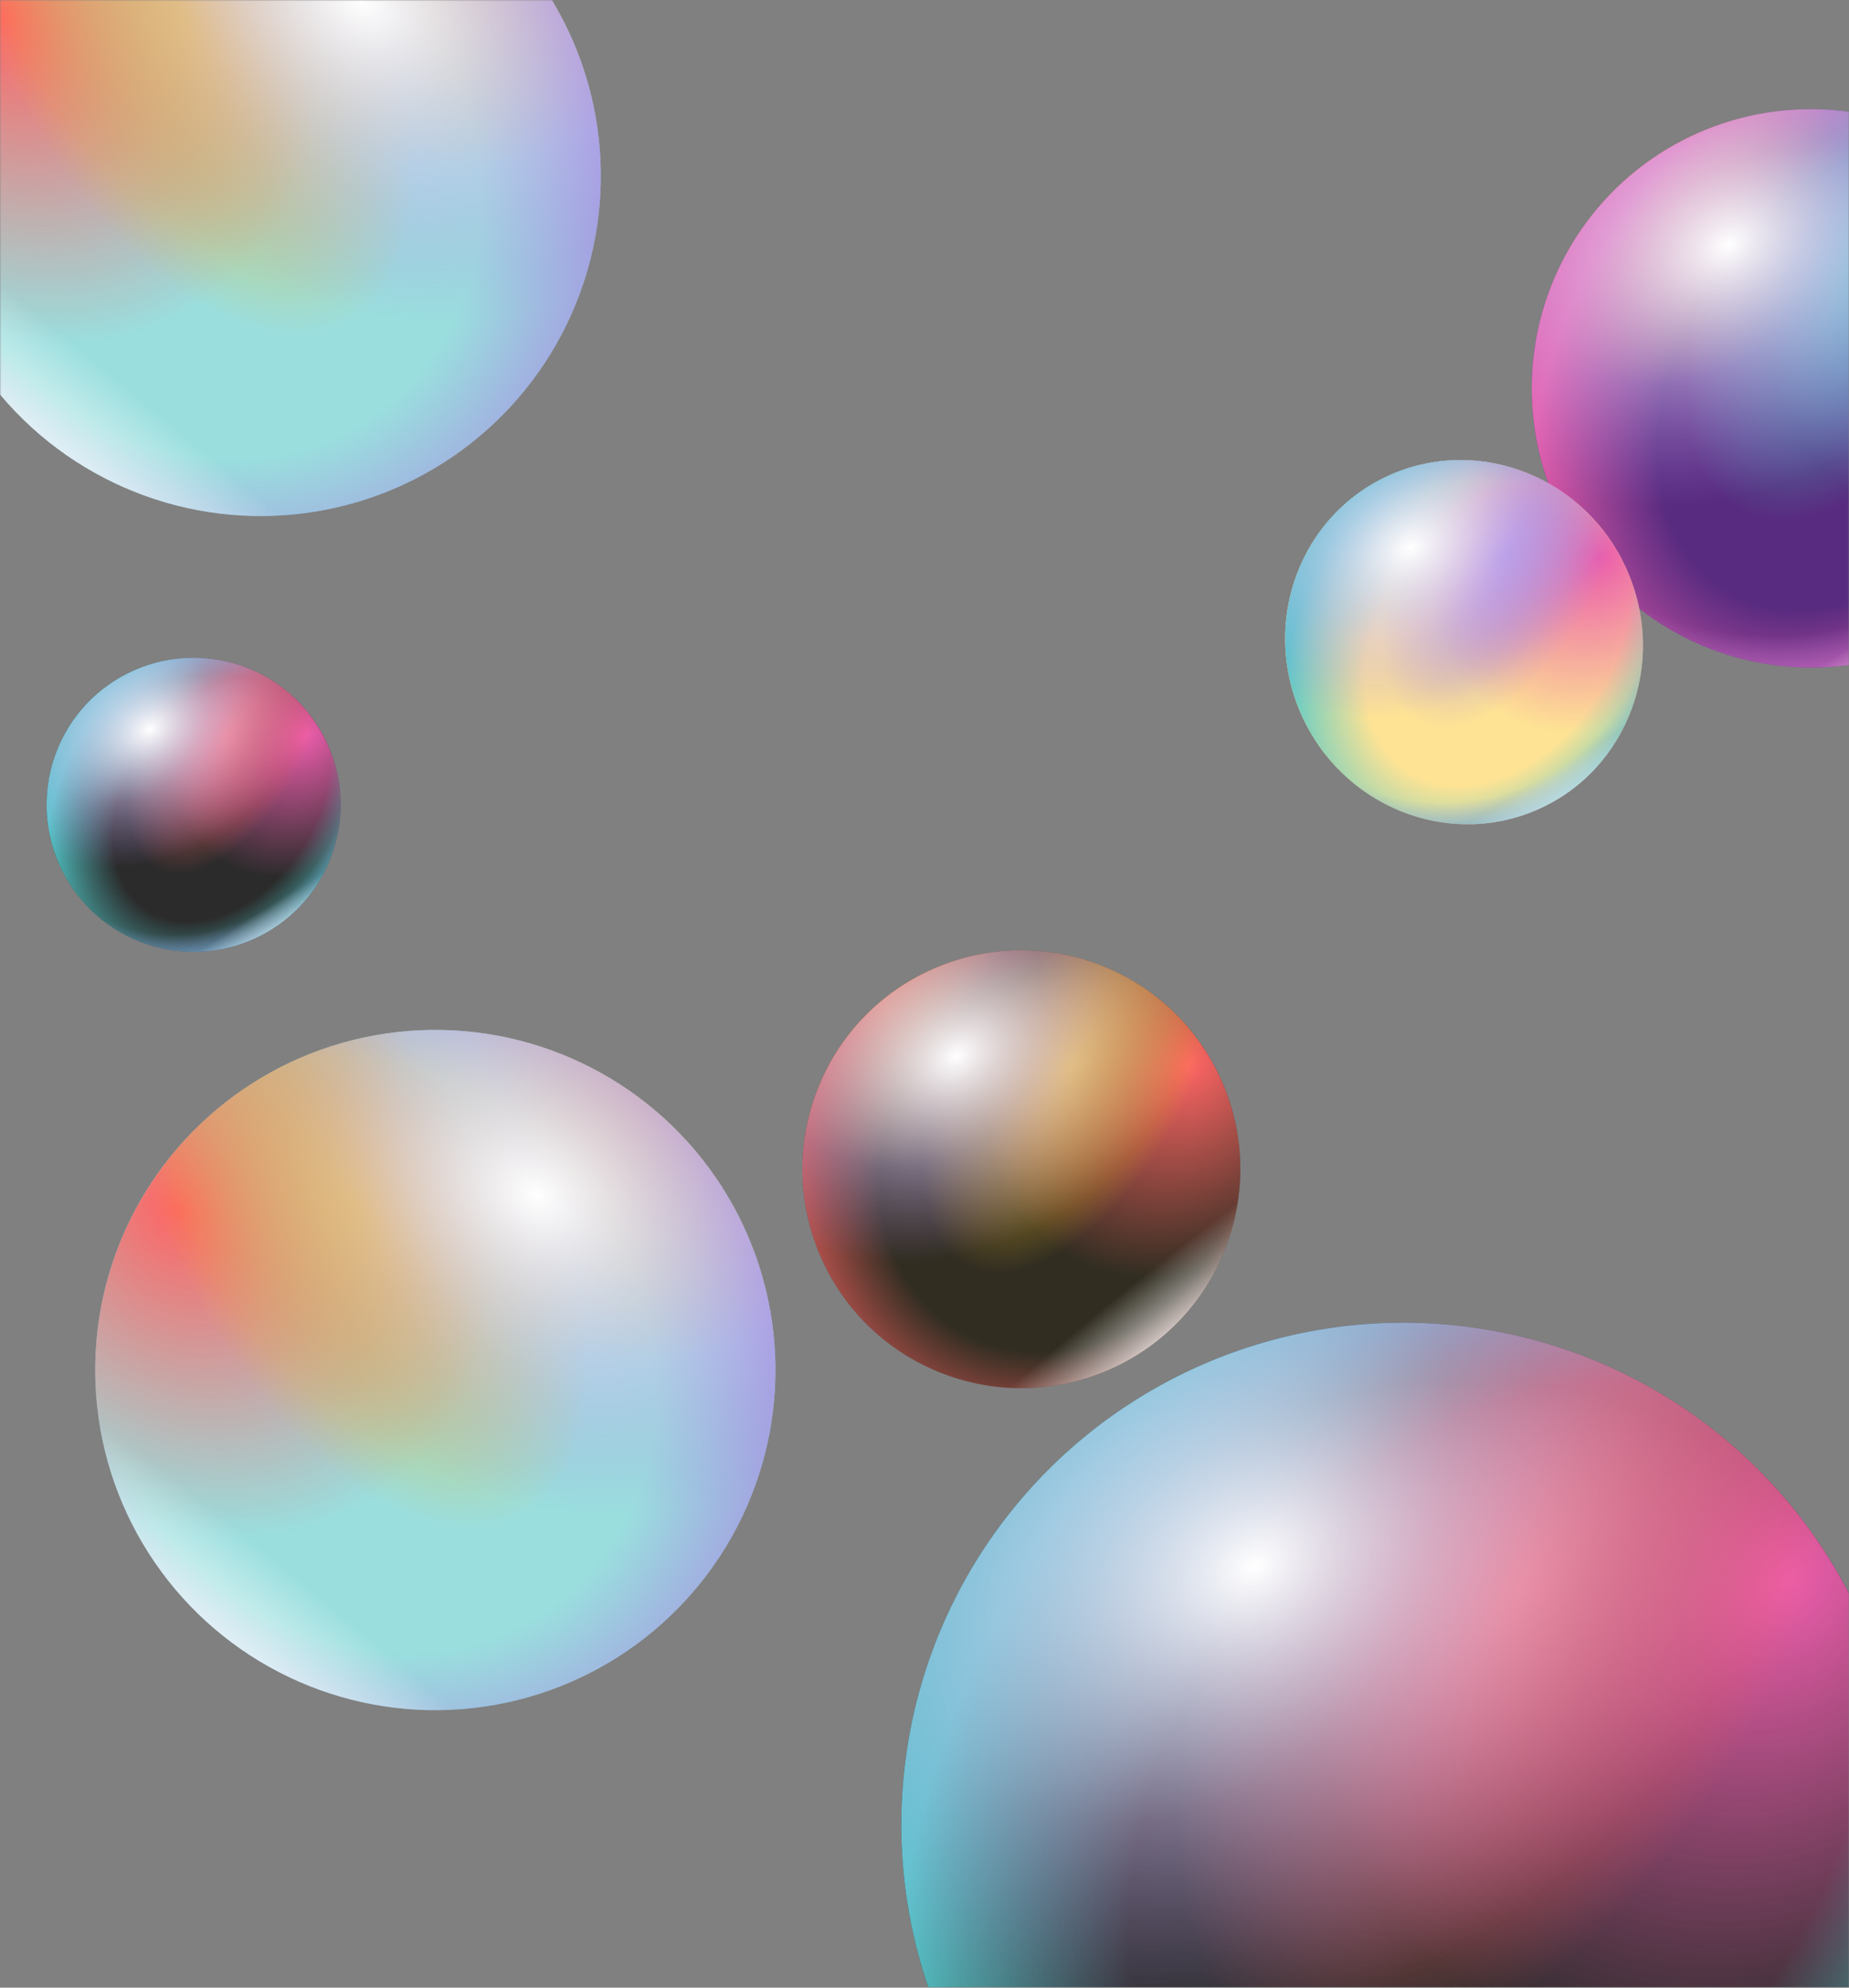 <svg width="720" height="774" viewBox="0 0 720 774" fill="none" xmlns="http://www.w3.org/2000/svg">
<rect x="0" y="0" width="720" height="774" fill="#808080" stroke="none"/>
<mask id="mask0_12597_40887" style="mask-type:alpha" maskUnits="userSpaceOnUse" x="0" y="0" width="720" height="774">
<rect width="720" height="774" transform="matrix(-1 0 0 1 720 0)" fill="white"/>
</mask>
<g mask="url(#mask0_12597_40887)">
<circle cx="108.679" cy="108.679" r="108.679" transform="matrix(-0.916 0.402 0.402 0.916 761.035 8)" fill="#582B80"/>
<circle cx="108.679" cy="108.679" r="108.679" transform="matrix(-0.916 0.402 0.402 0.916 761.035 8)" fill="url(#paint0_radial_12597_40887)"/>
<circle cx="108.679" cy="108.679" r="108.679" transform="matrix(-0.916 0.402 0.402 0.916 761.035 8)" fill="url(#paint1_radial_12597_40887)"/>
<circle cx="108.679" cy="108.679" r="108.679" transform="matrix(-0.916 0.402 0.402 0.916 761.035 8)" fill="url(#paint2_radial_12597_40887)"/>
<circle cx="108.679" cy="108.679" r="108.679" transform="matrix(-0.916 0.402 0.402 0.916 761.035 8)" fill="url(#paint3_radial_12597_40887)"/>
<circle cx="108.679" cy="108.679" r="108.679" transform="matrix(-0.916 0.402 0.402 0.916 761.035 8)" fill="url(#paint4_radial_12597_40887)"/>
<circle cx="108.679" cy="108.679" r="108.679" transform="matrix(-0.916 0.402 0.402 0.916 761.035 8)" fill="url(#paint5_radial_12597_40887)"/>
<circle cx="108.679" cy="108.679" r="108.679" transform="matrix(-0.916 0.402 0.402 0.916 761.035 8)" fill="url(#paint6_radial_12597_40887)"/>
<circle cx="85.211" cy="85.211" r="85.211" transform="matrix(-0.916 0.402 0.402 0.916 441.512 343)" fill="#312D21"/>
<circle cx="85.211" cy="85.211" r="85.211" transform="matrix(-0.916 0.402 0.402 0.916 441.512 343)" fill="url(#paint7_radial_12597_40887)"/>
<circle cx="85.211" cy="85.211" r="85.211" transform="matrix(-0.916 0.402 0.402 0.916 441.512 343)" fill="url(#paint8_radial_12597_40887)"/>
<circle cx="85.211" cy="85.211" r="85.211" transform="matrix(-0.916 0.402 0.402 0.916 441.512 343)" fill="url(#paint9_radial_12597_40887)"/>
<circle cx="85.211" cy="85.211" r="85.211" transform="matrix(-0.916 0.402 0.402 0.916 441.512 343)" fill="url(#paint10_radial_12597_40887)"/>
<circle cx="85.211" cy="85.211" r="85.211" transform="matrix(-0.916 0.402 0.402 0.916 441.512 343)" fill="url(#paint11_radial_12597_40887)"/>
<circle cx="85.211" cy="85.211" r="85.211" transform="matrix(-0.916 0.402 0.402 0.916 441.512 343)" fill="url(#paint12_radial_12597_40887)"/>
<circle cx="195.465" cy="195.465" r="195.465" transform="matrix(-0.916 0.402 0.402 0.916 646.973 453)" fill="#2B2B2B"/>
<circle cx="195.465" cy="195.465" r="195.465" transform="matrix(-0.916 0.402 0.402 0.916 646.973 453)" fill="url(#paint13_radial_12597_40887)"/>
<circle cx="195.465" cy="195.465" r="195.465" transform="matrix(-0.916 0.402 0.402 0.916 646.973 453)" fill="url(#paint14_radial_12597_40887)"/>
<circle cx="195.465" cy="195.465" r="195.465" transform="matrix(-0.916 0.402 0.402 0.916 646.973 453)" fill="url(#paint15_radial_12597_40887)"/>
<circle cx="195.465" cy="195.465" r="195.465" transform="matrix(-0.916 0.402 0.402 0.916 646.973 453)" fill="url(#paint16_radial_12597_40887)"/>
<circle cx="195.465" cy="195.465" r="195.465" transform="matrix(-0.916 0.402 0.402 0.916 646.973 453)" fill="url(#paint17_radial_12597_40887)"/>
<circle cx="195.465" cy="195.465" r="195.465" transform="matrix(-0.916 0.402 0.402 0.916 646.973 453)" fill="url(#paint18_radial_12597_40887)"/>
<circle cx="195.465" cy="195.465" r="195.465" transform="matrix(-0.916 0.402 0.402 0.916 646.973 453)" fill="url(#paint19_radial_12597_40887)"/>
<circle cx="57.222" cy="57.222" r="57.222" transform="matrix(-0.916 0.402 0.402 0.916 104.797 238)" fill="#2B2B2B"/>
<circle cx="57.222" cy="57.222" r="57.222" transform="matrix(-0.916 0.402 0.402 0.916 104.797 238)" fill="url(#paint20_radial_12597_40887)"/>
<circle cx="57.222" cy="57.222" r="57.222" transform="matrix(-0.916 0.402 0.402 0.916 104.797 238)" fill="url(#paint21_radial_12597_40887)"/>
<circle cx="57.222" cy="57.222" r="57.222" transform="matrix(-0.916 0.402 0.402 0.916 104.797 238)" fill="url(#paint22_radial_12597_40887)"/>
<circle cx="57.222" cy="57.222" r="57.222" transform="matrix(-0.916 0.402 0.402 0.916 104.797 238)" fill="url(#paint23_radial_12597_40887)"/>
<circle cx="57.222" cy="57.222" r="57.222" transform="matrix(-0.916 0.402 0.402 0.916 104.797 238)" fill="url(#paint24_radial_12597_40887)"/>
<circle cx="57.222" cy="57.222" r="57.222" transform="matrix(-0.916 0.402 0.402 0.916 104.797 238)" fill="url(#paint25_radial_12597_40887)"/>
<circle cx="57.222" cy="57.222" r="57.222" transform="matrix(-0.916 0.402 0.402 0.916 104.797 238)" fill="url(#paint26_radial_12597_40887)"/>
<circle cx="101.506" cy="68.507" r="132.446" transform="rotate(23.696 101.506 68.507)" fill="#9ADEDE"/>
<circle cx="101.506" cy="68.507" r="132.446" transform="rotate(23.696 101.506 68.507)" fill="url(#paint27_radial_12597_40887)"/>
<circle cx="101.506" cy="68.507" r="132.446" transform="rotate(23.696 101.506 68.507)" fill="url(#paint28_radial_12597_40887)"/>
<circle cx="101.506" cy="68.507" r="132.446" transform="rotate(23.696 101.506 68.507)" fill="url(#paint29_radial_12597_40887)"/>
<circle cx="101.506" cy="68.507" r="132.446" transform="rotate(23.696 101.506 68.507)" fill="url(#paint30_radial_12597_40887)"/>
<circle cx="101.506" cy="68.507" r="132.446" transform="rotate(23.696 101.506 68.507)" fill="url(#paint31_radial_12597_40887)"/>
<circle cx="101.506" cy="68.507" r="132.446" transform="rotate(23.696 101.506 68.507)" fill="url(#paint32_radial_12597_40887)"/>
<circle cx="169.506" cy="533.507" r="132.446" transform="rotate(23.696 169.506 533.507)" fill="#9ADEDE"/>
<circle cx="169.506" cy="533.507" r="132.446" transform="rotate(23.696 169.506 533.507)" fill="url(#paint33_radial_12597_40887)"/>
<circle cx="169.506" cy="533.507" r="132.446" transform="rotate(23.696 169.506 533.507)" fill="url(#paint34_radial_12597_40887)"/>
<circle cx="169.506" cy="533.507" r="132.446" transform="rotate(23.696 169.506 533.507)" fill="url(#paint35_radial_12597_40887)"/>
<circle cx="169.506" cy="533.507" r="132.446" transform="rotate(23.696 169.506 533.507)" fill="url(#paint36_radial_12597_40887)"/>
<circle cx="169.506" cy="533.507" r="132.446" transform="rotate(23.696 169.506 533.507)" fill="url(#paint37_radial_12597_40887)"/>
<circle cx="169.506" cy="533.507" r="132.446" transform="rotate(23.696 169.506 533.507)" fill="url(#paint38_radial_12597_40887)"/>
<ellipse cx="69.338" cy="71.166" rx="69.338" ry="71.166" transform="matrix(-0.916 0.402 0.402 0.916 605 157)" fill="#FEE394"/>
<ellipse cx="69.338" cy="71.166" rx="69.338" ry="71.166" transform="matrix(-0.916 0.402 0.402 0.916 605 157)" fill="url(#paint39_radial_12597_40887)"/>
<ellipse cx="69.338" cy="71.166" rx="69.338" ry="71.166" transform="matrix(-0.916 0.402 0.402 0.916 605 157)" fill="url(#paint40_radial_12597_40887)"/>
<ellipse cx="69.338" cy="71.166" rx="69.338" ry="71.166" transform="matrix(-0.916 0.402 0.402 0.916 605 157)" fill="url(#paint41_radial_12597_40887)"/>
<ellipse cx="69.338" cy="71.166" rx="69.338" ry="71.166" transform="matrix(-0.916 0.402 0.402 0.916 605 157)" fill="url(#paint42_radial_12597_40887)"/>
<ellipse cx="69.338" cy="71.166" rx="69.338" ry="71.166" transform="matrix(-0.916 0.402 0.402 0.916 605 157)" fill="url(#paint43_radial_12597_40887)"/>
<ellipse cx="69.338" cy="71.166" rx="69.338" ry="71.166" transform="matrix(-0.916 0.402 0.402 0.916 605 157)" fill="url(#paint44_radial_12597_40887)"/>
<ellipse cx="69.338" cy="71.166" rx="69.338" ry="71.166" transform="matrix(-0.916 0.402 0.402 0.916 605 157)" fill="url(#paint45_radial_12597_40887)"/>
</g>
<defs>
<radialGradient id="paint0_radial_12597_40887" cx="0" cy="0" r="1" gradientUnits="userSpaceOnUse" gradientTransform="translate(108.679 108.679) rotate(88.835) scale(118.998 145.163)">
<stop offset="0.779" stop-color="#A885E3" stop-opacity="0"/>
<stop offset="1" stop-color="#A885E3"/>
</radialGradient>
<radialGradient id="paint1_radial_12597_40887" cx="0" cy="0" r="1" gradientUnits="userSpaceOnUse" gradientTransform="translate(139.296 -12.332) rotate(94.354) scale(265.326 218.33)">
<stop stop-color="#EEBB23"/>
<stop offset="0.38" stop-color="#EEBB23" stop-opacity="0"/>
</radialGradient>
<radialGradient id="paint2_radial_12597_40887" cx="0" cy="0" r="1" gradientUnits="userSpaceOnUse" gradientTransform="translate(11.788 94.772) rotate(26.85) scale(261.597 215.261)">
<stop stop-color="#A885E3"/>
<stop offset="0.433" stop-color="#A885E3" stop-opacity="0"/>
</radialGradient>
<radialGradient id="paint3_radial_12597_40887" cx="0" cy="0" r="1" gradientUnits="userSpaceOnUse" gradientTransform="translate(64.82 71.497) rotate(38.1) scale(229.198 119.391)">
<stop stop-color="#52CACA"/>
<stop offset="0.493" stop-color="#52CACA" stop-opacity="0"/>
</radialGradient>
<radialGradient id="paint4_radial_12597_40887" cx="0" cy="0" r="1" gradientUnits="userSpaceOnUse" gradientTransform="translate(87.896 112.514) rotate(32.553) scale(186.604 131.263)">
<stop offset="0.531" stop-color="#EB5DAB" stop-opacity="0"/>
<stop offset="0.867" stop-color="#EB5DAB"/>
</radialGradient>
<radialGradient id="paint5_radial_12597_40887" cx="0" cy="0" r="1" gradientUnits="userSpaceOnUse" gradientTransform="translate(115.8 44.438) rotate(96.969) scale(93.929 123.548)">
<stop stop-color="white"/>
<stop offset="1" stop-color="#A885E3" stop-opacity="0"/>
</radialGradient>
<radialGradient id="paint6_radial_12597_40887" cx="0" cy="0" r="1" gradientUnits="userSpaceOnUse" gradientTransform="translate(90.723 238.157) rotate(98.195) scale(37.895 243.106)">
<stop stop-color="white"/>
<stop offset="1" stop-color="white" stop-opacity="0"/>
</radialGradient>
<radialGradient id="paint7_radial_12597_40887" cx="0" cy="0" r="1" gradientUnits="userSpaceOnUse" gradientTransform="translate(109.217 -9.669) rotate(94.354) scale(208.032 171.184)">
<stop stop-color="#EEBB23"/>
<stop offset="0.38" stop-color="#EEBB23" stop-opacity="0"/>
</radialGradient>
<radialGradient id="paint8_radial_12597_40887" cx="0" cy="0" r="1" gradientUnits="userSpaceOnUse" gradientTransform="translate(9.242 74.307) rotate(26.85) scale(205.108 168.778)">
<stop stop-color="#FD6564"/>
<stop offset="0.433" stop-color="#FD6564" stop-opacity="0"/>
</radialGradient>
<radialGradient id="paint9_radial_12597_40887" cx="0" cy="0" r="1" gradientUnits="userSpaceOnUse" gradientTransform="translate(50.823 56.058) rotate(38.1) scale(179.706 93.61)">
<stop stop-color="#EEBB23"/>
<stop offset="0.493" stop-color="#EEBB23" stop-opacity="0"/>
</radialGradient>
<radialGradient id="paint10_radial_12597_40887" cx="0" cy="0" r="1" gradientUnits="userSpaceOnUse" gradientTransform="translate(68.916 88.218) rotate(32.553) scale(146.309 127.541)">
<stop offset="0.531" stop-color="#FD6564" stop-opacity="0"/>
<stop offset="0.867" stop-color="#FD6564"/>
</radialGradient>
<radialGradient id="paint11_radial_12597_40887" cx="0" cy="0" r="1" gradientUnits="userSpaceOnUse" gradientTransform="translate(90.795 34.842) rotate(96.969) scale(73.646 96.869)">
<stop stop-color="white"/>
<stop offset="1" stop-color="#A885E3" stop-opacity="0"/>
</radialGradient>
<radialGradient id="paint12_radial_12597_40887" cx="0" cy="0" r="1" gradientUnits="userSpaceOnUse" gradientTransform="translate(64.88 178.76) rotate(105.56) scale(33.665 215.972)">
<stop stop-color="white"/>
<stop offset="1" stop-color="white" stop-opacity="0"/>
</radialGradient>
<radialGradient id="paint13_radial_12597_40887" cx="0" cy="0" r="1" gradientUnits="userSpaceOnUse" gradientTransform="translate(195.465 195.465) rotate(88.835) scale(214.023 261.083)">
<stop offset="0.779" stop-color="#A885E3" stop-opacity="0"/>
<stop offset="1" stop-color="#A885E3"/>
</radialGradient>
<radialGradient id="paint14_radial_12597_40887" cx="0" cy="0" r="1" gradientUnits="userSpaceOnUse" gradientTransform="translate(250.53 -22.18) rotate(94.354) scale(477.201 392.677)">
<stop stop-color="#52CACA"/>
<stop offset="0.38" stop-color="#52CACA" stop-opacity="0"/>
</radialGradient>
<radialGradient id="paint15_radial_12597_40887" cx="0" cy="0" r="1" gradientUnits="userSpaceOnUse" gradientTransform="translate(21.201 170.452) rotate(26.85) scale(470.494 387.157)">
<stop stop-color="#EB5DAB"/>
<stop offset="0.433" stop-color="#EB5DAB" stop-opacity="0"/>
</radialGradient>
<radialGradient id="paint16_radial_12597_40887" cx="0" cy="0" r="1" gradientUnits="userSpaceOnUse" gradientTransform="translate(116.581 128.591) rotate(38.1) scale(412.224 214.73)">
<stop stop-color="#FD6564"/>
<stop offset="0.493" stop-color="#FD6564" stop-opacity="0"/>
</radialGradient>
<radialGradient id="paint17_radial_12597_40887" cx="0" cy="0" r="1" gradientUnits="userSpaceOnUse" gradientTransform="translate(158.085 202.361) rotate(32.553) scale(335.616 236.083)">
<stop offset="0.531" stop-color="#52CACA" stop-opacity="0"/>
<stop offset="0.867" stop-color="#52CACA"/>
</radialGradient>
<radialGradient id="paint18_radial_12597_40887" cx="0" cy="0" r="1" gradientUnits="userSpaceOnUse" gradientTransform="translate(208.272 79.924) rotate(96.969) scale(168.935 222.207)">
<stop stop-color="white"/>
<stop offset="1" stop-color="#A885E3" stop-opacity="0"/>
</radialGradient>
<radialGradient id="paint19_radial_12597_40887" cx="0" cy="0" r="1" gradientUnits="userSpaceOnUse" gradientTransform="translate(163.17 428.336) rotate(98.195) scale(68.155 437.237)">
<stop stop-color="white"/>
<stop offset="1" stop-color="white" stop-opacity="0"/>
</radialGradient>
<radialGradient id="paint20_radial_12597_40887" cx="0" cy="0" r="1" gradientUnits="userSpaceOnUse" gradientTransform="translate(57.222 57.222) rotate(88.835) scale(62.655 76.432)">
<stop offset="0.779" stop-color="#A885E3" stop-opacity="0"/>
<stop offset="1" stop-color="#A885E3"/>
</radialGradient>
<radialGradient id="paint21_radial_12597_40887" cx="0" cy="0" r="1" gradientUnits="userSpaceOnUse" gradientTransform="translate(73.343 -6.493) rotate(94.354) scale(139.7 114.956)">
<stop stop-color="#52CACA"/>
<stop offset="0.38" stop-color="#52CACA" stop-opacity="0"/>
</radialGradient>
<radialGradient id="paint22_radial_12597_40887" cx="0" cy="0" r="1" gradientUnits="userSpaceOnUse" gradientTransform="translate(6.207 49.9) rotate(26.85) scale(137.737 113.34)">
<stop stop-color="#EB5DAB"/>
<stop offset="0.433" stop-color="#EB5DAB" stop-opacity="0"/>
</radialGradient>
<radialGradient id="paint23_radial_12597_40887" cx="0" cy="0" r="1" gradientUnits="userSpaceOnUse" gradientTransform="translate(34.129 37.645) rotate(38.1) scale(120.678 62.862)">
<stop stop-color="#FD6564"/>
<stop offset="0.493" stop-color="#FD6564" stop-opacity="0"/>
</radialGradient>
<radialGradient id="paint24_radial_12597_40887" cx="0" cy="0" r="1" gradientUnits="userSpaceOnUse" gradientTransform="translate(46.279 59.241) rotate(32.553) scale(98.251 69.113)">
<stop offset="0.531" stop-color="#52CACA" stop-opacity="0"/>
<stop offset="0.867" stop-color="#52CACA"/>
</radialGradient>
<radialGradient id="paint25_radial_12597_40887" cx="0" cy="0" r="1" gradientUnits="userSpaceOnUse" gradientTransform="translate(60.971 23.398) rotate(96.969) scale(49.456 65.051)">
<stop stop-color="white"/>
<stop offset="1" stop-color="#A885E3" stop-opacity="0"/>
</radialGradient>
<radialGradient id="paint26_radial_12597_40887" cx="0" cy="0" r="1" gradientUnits="userSpaceOnUse" gradientTransform="translate(47.768 125.395) rotate(98.195) scale(19.952 128.001)">
<stop stop-color="white"/>
<stop offset="1" stop-color="white" stop-opacity="0"/>
</radialGradient>
<radialGradient id="paint27_radial_12597_40887" cx="0" cy="0" r="1" gradientUnits="userSpaceOnUse" gradientTransform="translate(138.818 -78.968) rotate(94.354) scale(323.35 266.076)">
<stop stop-color="#EEBB23"/>
<stop offset="0.38" stop-color="#EEBB23" stop-opacity="0"/>
</radialGradient>
<radialGradient id="paint28_radial_12597_40887" cx="0" cy="0" r="1" gradientUnits="userSpaceOnUse" gradientTransform="translate(-16.574 51.558) rotate(26.85) scale(318.805 262.336)">
<stop stop-color="#FD6564"/>
<stop offset="0.433" stop-color="#FD6564" stop-opacity="0"/>
</radialGradient>
<radialGradient id="paint29_radial_12597_40887" cx="0" cy="0" r="1" gradientUnits="userSpaceOnUse" gradientTransform="translate(48.055 23.194) rotate(38.1) scale(279.321 145.5)">
<stop stop-color="#EEBB23"/>
<stop offset="0.493" stop-color="#EEBB23" stop-opacity="0"/>
</radialGradient>
<radialGradient id="paint30_radial_12597_40887" cx="0" cy="0" r="1" gradientUnits="userSpaceOnUse" gradientTransform="translate(76.178 73.18) rotate(32.553) scale(227.412 198.24)">
<stop offset="0.531" stop-color="#A885E3" stop-opacity="0"/>
<stop offset="0.867" stop-color="#A885E3"/>
</radialGradient>
<radialGradient id="paint31_radial_12597_40887" cx="0" cy="0" r="1" gradientUnits="userSpaceOnUse" gradientTransform="translate(110.185 -9.783) rotate(96.969) scale(114.47 150.566)">
<stop stop-color="white"/>
<stop offset="1" stop-color="#A885E3" stop-opacity="0"/>
</radialGradient>
<radialGradient id="paint32_radial_12597_40887" cx="0" cy="0" r="1" gradientUnits="userSpaceOnUse" gradientTransform="translate(69.904 213.912) rotate(105.56) scale(52.327 335.691)">
<stop stop-color="white"/>
<stop offset="1" stop-color="white" stop-opacity="0"/>
</radialGradient>
<radialGradient id="paint33_radial_12597_40887" cx="0" cy="0" r="1" gradientUnits="userSpaceOnUse" gradientTransform="translate(206.818 386.032) rotate(94.354) scale(323.35 266.076)">
<stop stop-color="#EEBB23"/>
<stop offset="0.38" stop-color="#EEBB23" stop-opacity="0"/>
</radialGradient>
<radialGradient id="paint34_radial_12597_40887" cx="0" cy="0" r="1" gradientUnits="userSpaceOnUse" gradientTransform="translate(51.426 516.558) rotate(26.85) scale(318.805 262.336)">
<stop stop-color="#FD6564"/>
<stop offset="0.433" stop-color="#FD6564" stop-opacity="0"/>
</radialGradient>
<radialGradient id="paint35_radial_12597_40887" cx="0" cy="0" r="1" gradientUnits="userSpaceOnUse" gradientTransform="translate(116.055 488.194) rotate(38.1) scale(279.321 145.5)">
<stop stop-color="#EEBB23"/>
<stop offset="0.493" stop-color="#EEBB23" stop-opacity="0"/>
</radialGradient>
<radialGradient id="paint36_radial_12597_40887" cx="0" cy="0" r="1" gradientUnits="userSpaceOnUse" gradientTransform="translate(144.178 538.18) rotate(32.553) scale(227.412 198.24)">
<stop offset="0.531" stop-color="#A885E3" stop-opacity="0"/>
<stop offset="0.867" stop-color="#A885E3"/>
</radialGradient>
<radialGradient id="paint37_radial_12597_40887" cx="0" cy="0" r="1" gradientUnits="userSpaceOnUse" gradientTransform="translate(178.185 455.217) rotate(96.969) scale(114.47 150.566)">
<stop stop-color="white"/>
<stop offset="1" stop-color="#A885E3" stop-opacity="0"/>
</radialGradient>
<radialGradient id="paint38_radial_12597_40887" cx="0" cy="0" r="1" gradientUnits="userSpaceOnUse" gradientTransform="translate(137.904 678.912) rotate(105.56) scale(52.327 335.691)">
<stop stop-color="white"/>
<stop offset="1" stop-color="white" stop-opacity="0"/>
</radialGradient>
<radialGradient id="paint39_radial_12597_40887" cx="0" cy="0" r="1" gradientUnits="userSpaceOnUse" gradientTransform="translate(69.338 71.166) rotate(88.865) scale(77.922 92.616)">
<stop offset="0.779" stop-color="#A885E3" stop-opacity="0"/>
<stop offset="1" stop-color="#A885E3"/>
</radialGradient>
<radialGradient id="paint40_radial_12597_40887" cx="0" cy="0" r="1" gradientUnits="userSpaceOnUse" gradientTransform="translate(88.872 -8.076) rotate(94.243) scale(173.716 139.317)">
<stop stop-color="#52CACA"/>
<stop offset="0.38" stop-color="#52CACA" stop-opacity="0"/>
</radialGradient>
<radialGradient id="paint41_radial_12597_40887" cx="0" cy="0" r="1" gradientUnits="userSpaceOnUse" gradientTransform="translate(7.521 62.059) rotate(27.455) scale(167.808 140.196)">
<stop stop-color="#EB5DAB"/>
<stop offset="0.433" stop-color="#EB5DAB" stop-opacity="0"/>
</radialGradient>
<radialGradient id="paint42_radial_12597_40887" cx="0" cy="0" r="1" gradientUnits="userSpaceOnUse" gradientTransform="translate(41.356 46.818) rotate(38.826) scale(147.71 77.397)">
<stop stop-color="#A885E3"/>
<stop offset="0.493" stop-color="#A885E3" stop-opacity="0"/>
</radialGradient>
<radialGradient id="paint43_radial_12597_40887" cx="0" cy="0" r="1" gradientUnits="userSpaceOnUse" gradientTransform="translate(56.078 73.677) rotate(33.233) scale(119.972 85.297)">
<stop offset="0.531" stop-color="#52CACA" stop-opacity="0"/>
<stop offset="0.867" stop-color="#52CACA"/>
</radialGradient>
<radialGradient id="paint44_radial_12597_40887" cx="0" cy="0" r="1" gradientUnits="userSpaceOnUse" gradientTransform="translate(73.882 29.099) rotate(96.792) scale(61.484 78.854)">
<stop stop-color="white"/>
<stop offset="1" stop-color="#A885E3" stop-opacity="0"/>
</radialGradient>
<radialGradient id="paint45_radial_12597_40887" cx="0" cy="0" r="1" gradientUnits="userSpaceOnUse" gradientTransform="translate(57.882 155.95) rotate(97.987) scale(24.802 155.183)">
<stop stop-color="white"/>
<stop offset="1" stop-color="white" stop-opacity="0"/>
</radialGradient>
</defs>
</svg>
